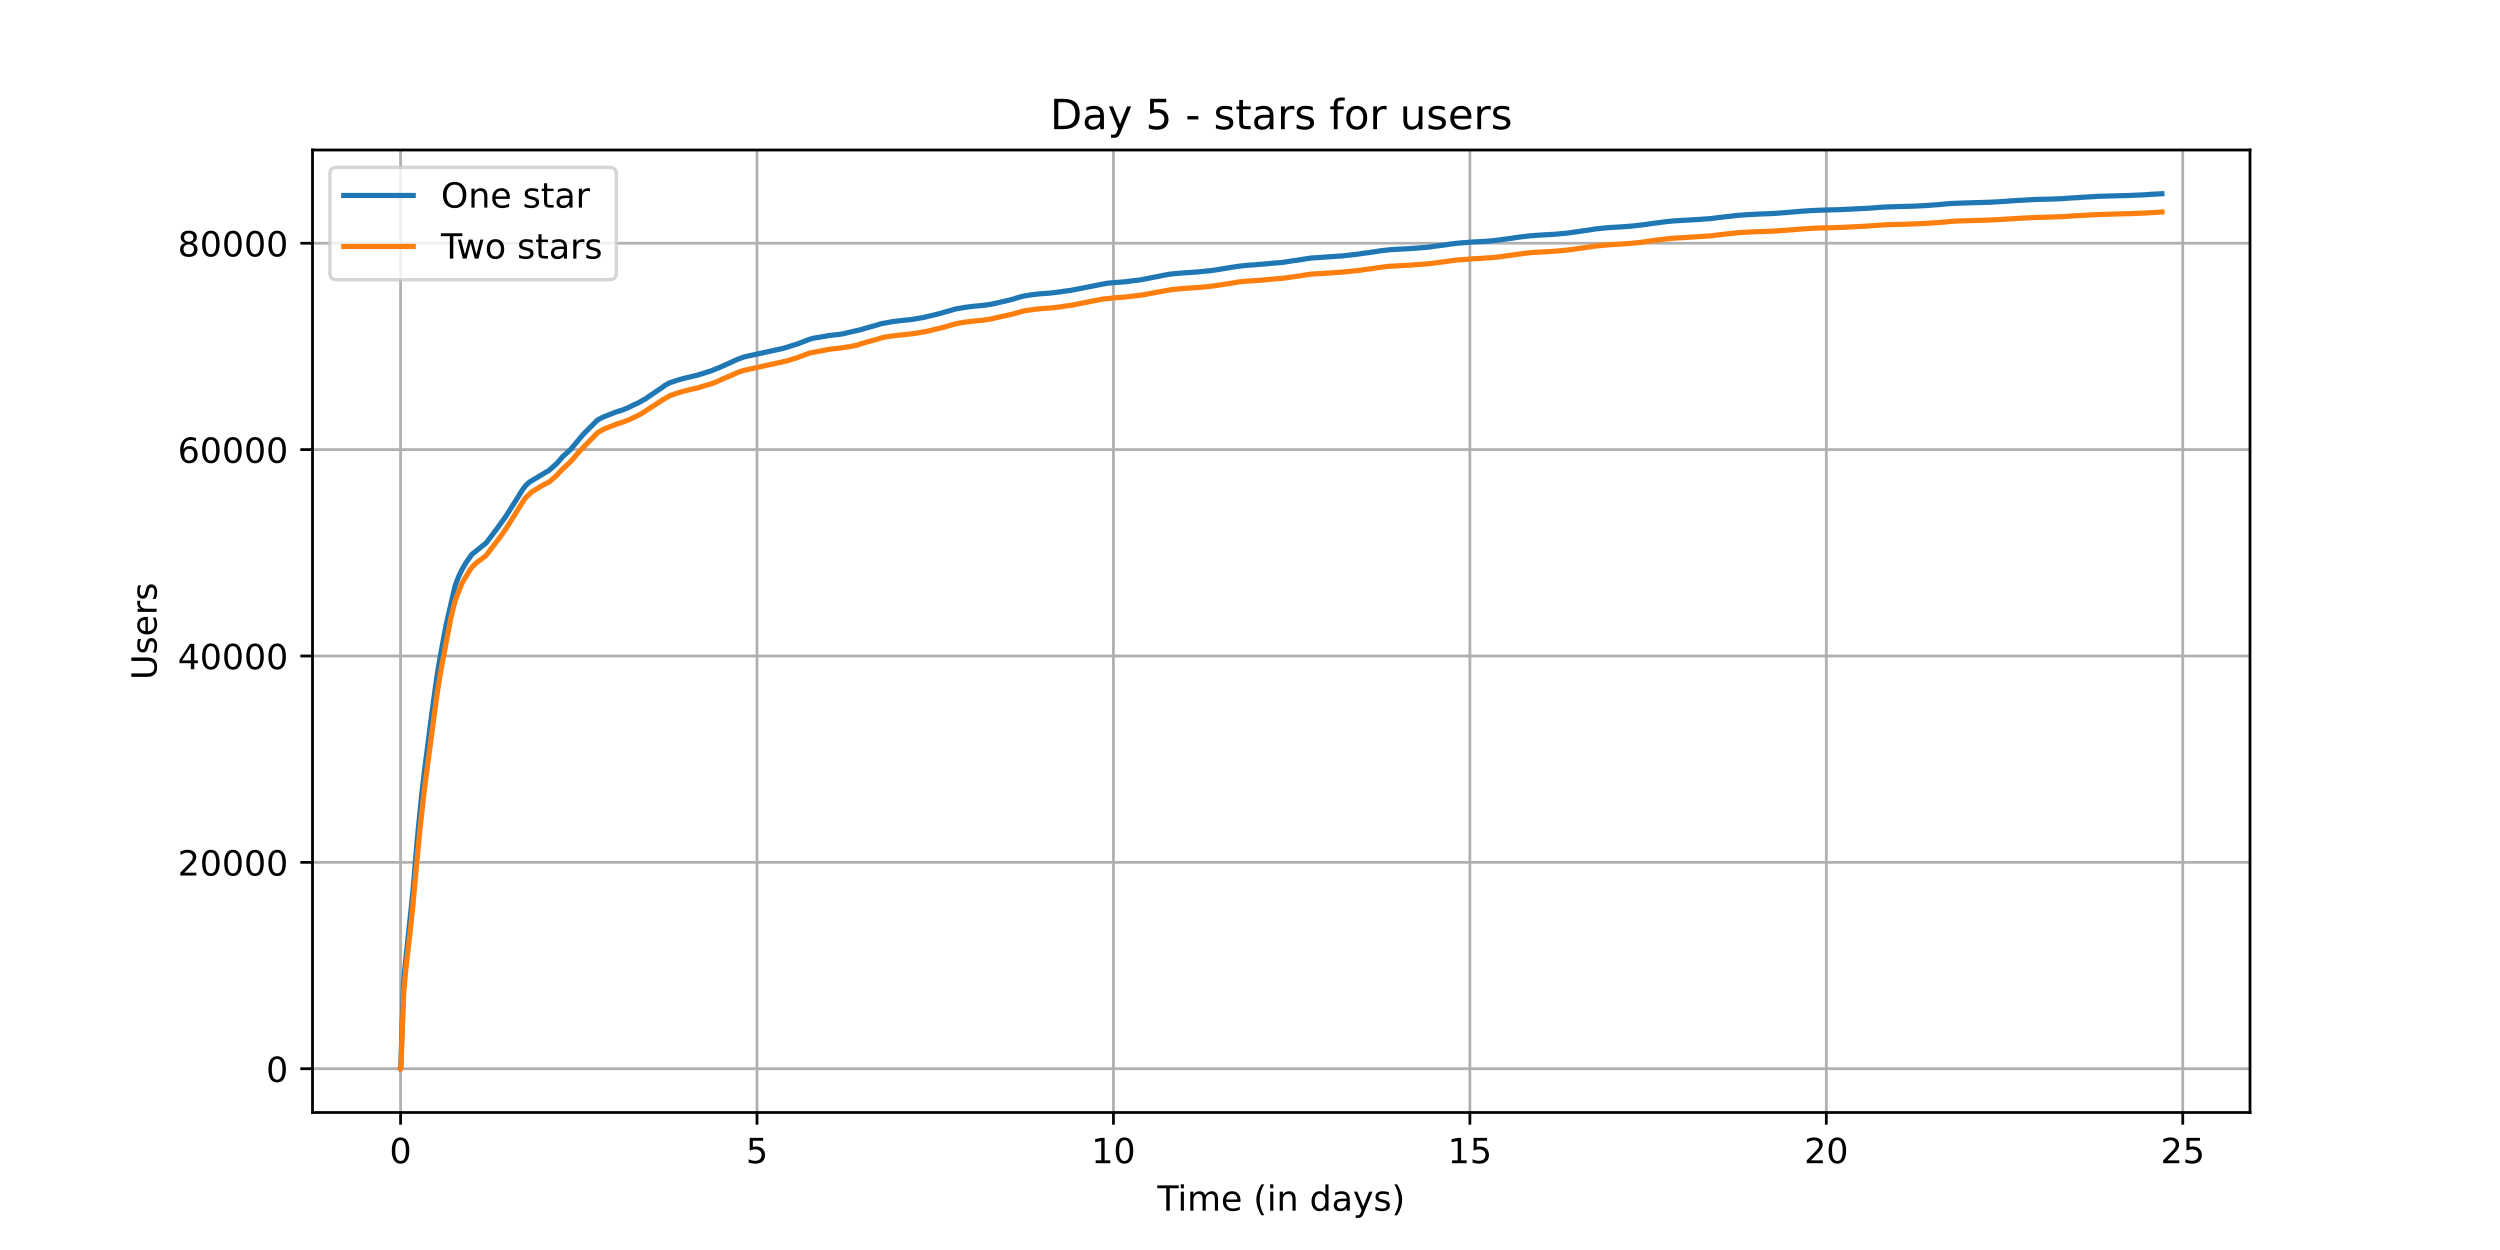 <?xml version="1.0" encoding="utf-8" standalone="no"?>
<!DOCTYPE svg PUBLIC "-//W3C//DTD SVG 1.1//EN"
  "http://www.w3.org/Graphics/SVG/1.1/DTD/svg11.dtd">
<!-- Created with matplotlib (https://matplotlib.org/) -->
<svg height="360pt" version="1.1" viewBox="0 0 720 360" width="720pt" xmlns="http://www.w3.org/2000/svg" xmlns:xlink="http://www.w3.org/1999/xlink">
 <defs>
  <style type="text/css">*{stroke-linecap:butt;stroke-linejoin:round;}</style>
 </defs>
 <g id="figure_1">
  <g id="patch_1">
   <path d="M 0 360 
L 720 360 
L 720 0 
L 0 0 
z
" style="fill:#ffffff;"/>
  </g>
  <g id="axes_1">
   <g id="patch_2">
    <path d="M 90 320.4 
L 648 320.4 
L 648 43.2 
L 90 43.2 
z
" style="fill:#ffffff;"/>
   </g>
   <g id="matplotlib.axis_1">
    <g id="xtick_1">
     <g id="line2d_1">
      <path clip-path="url(#peef652dab9)" d="M 115.364 320.4 
L 115.364 43.2 
" style="fill:none;stroke:#b0b0b0;stroke-linecap:square;stroke-width:0.8;"/>
     </g>
     <g id="line2d_2">
      <defs>
       <path d="M 0 0 
L 0 3.5 
" id="me7c70bb309" style="stroke:#000000;stroke-width:0.8;"/>
      </defs>
      <g>
       <use style="stroke:#000000;stroke-width:0.8;" x="115.364" xlink:href="#me7c70bb309" y="320.4"/>
      </g>
     </g>
     <g id="text_1">
      <!-- 0 -->
      <g transform="translate(112.182 334.998)scale(0.1 -0.1)">
       <defs>
        <path d="M 31.781 66.406 
Q 24.172 66.406 20.328 58.906 
Q 16.5 51.422 16.5 36.375 
Q 16.5 21.391 20.328 13.891 
Q 24.172 6.391 31.781 6.391 
Q 39.453 6.391 43.281 13.891 
Q 47.125 21.391 47.125 36.375 
Q 47.125 51.422 43.281 58.906 
Q 39.453 66.406 31.781 66.406 
z
M 31.781 74.219 
Q 44.047 74.219 50.516 64.516 
Q 56.984 54.828 56.984 36.375 
Q 56.984 17.969 50.516 8.266 
Q 44.047 -1.422 31.781 -1.422 
Q 19.531 -1.422 13.062 8.266 
Q 6.594 17.969 6.594 36.375 
Q 6.594 54.828 13.062 64.516 
Q 19.531 74.219 31.781 74.219 
z
" id="DejaVuSans-48"/>
       </defs>
       <use xlink:href="#DejaVuSans-48"/>
      </g>
     </g>
    </g>
    <g id="xtick_2">
     <g id="line2d_3">
      <path clip-path="url(#peef652dab9)" d="M 218.017 320.4 
L 218.017 43.2 
" style="fill:none;stroke:#b0b0b0;stroke-linecap:square;stroke-width:0.8;"/>
     </g>
     <g id="line2d_4">
      <g>
       <use style="stroke:#000000;stroke-width:0.8;" x="218.017" xlink:href="#me7c70bb309" y="320.4"/>
      </g>
     </g>
     <g id="text_2">
      <!-- 5 -->
      <g transform="translate(214.836 334.998)scale(0.1 -0.1)">
       <defs>
        <path d="M 10.797 72.906 
L 49.516 72.906 
L 49.516 64.594 
L 19.828 64.594 
L 19.828 46.734 
Q 21.969 47.469 24.109 47.828 
Q 26.266 48.188 28.422 48.188 
Q 40.625 48.188 47.75 41.5 
Q 54.891 34.812 54.891 23.391 
Q 54.891 11.625 47.562 5.094 
Q 40.234 -1.422 26.906 -1.422 
Q 22.312 -1.422 17.547 -0.641 
Q 12.797 0.141 7.719 1.703 
L 7.719 11.625 
Q 12.109 9.234 16.797 8.062 
Q 21.484 6.891 26.703 6.891 
Q 35.156 6.891 40.078 11.328 
Q 45.016 15.766 45.016 23.391 
Q 45.016 31 40.078 35.438 
Q 35.156 39.891 26.703 39.891 
Q 22.75 39.891 18.812 39.016 
Q 14.891 38.141 10.797 36.281 
z
" id="DejaVuSans-53"/>
       </defs>
       <use xlink:href="#DejaVuSans-53"/>
      </g>
     </g>
    </g>
    <g id="xtick_3">
     <g id="line2d_5">
      <path clip-path="url(#peef652dab9)" d="M 320.671 320.4 
L 320.671 43.2 
" style="fill:none;stroke:#b0b0b0;stroke-linecap:square;stroke-width:0.8;"/>
     </g>
     <g id="line2d_6">
      <g>
       <use style="stroke:#000000;stroke-width:0.8;" x="320.671" xlink:href="#me7c70bb309" y="320.4"/>
      </g>
     </g>
     <g id="text_3">
      <!-- 10 -->
      <g transform="translate(314.309 334.998)scale(0.1 -0.1)">
       <defs>
        <path d="M 12.406 8.297 
L 28.516 8.297 
L 28.516 63.922 
L 10.984 60.406 
L 10.984 69.391 
L 28.422 72.906 
L 38.281 72.906 
L 38.281 8.297 
L 54.391 8.297 
L 54.391 0 
L 12.406 0 
z
" id="DejaVuSans-49"/>
       </defs>
       <use xlink:href="#DejaVuSans-49"/>
       <use x="63.623" xlink:href="#DejaVuSans-48"/>
      </g>
     </g>
    </g>
    <g id="xtick_4">
     <g id="line2d_7">
      <path clip-path="url(#peef652dab9)" d="M 423.325 320.4 
L 423.325 43.2 
" style="fill:none;stroke:#b0b0b0;stroke-linecap:square;stroke-width:0.8;"/>
     </g>
     <g id="line2d_8">
      <g>
       <use style="stroke:#000000;stroke-width:0.8;" x="423.325" xlink:href="#me7c70bb309" y="320.4"/>
      </g>
     </g>
     <g id="text_4">
      <!-- 15 -->
      <g transform="translate(416.962 334.998)scale(0.1 -0.1)">
       <use xlink:href="#DejaVuSans-49"/>
       <use x="63.623" xlink:href="#DejaVuSans-53"/>
      </g>
     </g>
    </g>
    <g id="xtick_5">
     <g id="line2d_9">
      <path clip-path="url(#peef652dab9)" d="M 525.979 320.4 
L 525.979 43.2 
" style="fill:none;stroke:#b0b0b0;stroke-linecap:square;stroke-width:0.8;"/>
     </g>
     <g id="line2d_10">
      <g>
       <use style="stroke:#000000;stroke-width:0.8;" x="525.979" xlink:href="#me7c70bb309" y="320.4"/>
      </g>
     </g>
     <g id="text_5">
      <!-- 20 -->
      <g transform="translate(519.616 334.998)scale(0.1 -0.1)">
       <defs>
        <path d="M 19.188 8.297 
L 53.609 8.297 
L 53.609 0 
L 7.328 0 
L 7.328 8.297 
Q 12.938 14.109 22.625 23.891 
Q 32.328 33.688 34.812 36.531 
Q 39.547 41.844 41.422 45.531 
Q 43.312 49.219 43.312 52.781 
Q 43.312 58.594 39.234 62.25 
Q 35.156 65.922 28.609 65.922 
Q 23.969 65.922 18.812 64.312 
Q 13.672 62.703 7.812 59.422 
L 7.812 69.391 
Q 13.766 71.781 18.938 73 
Q 24.125 74.219 28.422 74.219 
Q 39.75 74.219 46.484 68.547 
Q 53.219 62.891 53.219 53.422 
Q 53.219 48.922 51.531 44.891 
Q 49.859 40.875 45.406 35.406 
Q 44.188 33.984 37.641 27.219 
Q 31.109 20.453 19.188 8.297 
z
" id="DejaVuSans-50"/>
       </defs>
       <use xlink:href="#DejaVuSans-50"/>
       <use x="63.623" xlink:href="#DejaVuSans-48"/>
      </g>
     </g>
    </g>
    <g id="xtick_6">
     <g id="line2d_11">
      <path clip-path="url(#peef652dab9)" d="M 628.632 320.4 
L 628.632 43.2 
" style="fill:none;stroke:#b0b0b0;stroke-linecap:square;stroke-width:0.8;"/>
     </g>
     <g id="line2d_12">
      <g>
       <use style="stroke:#000000;stroke-width:0.8;" x="628.632" xlink:href="#me7c70bb309" y="320.4"/>
      </g>
     </g>
     <g id="text_6">
      <!-- 25 -->
      <g transform="translate(622.27 334.998)scale(0.1 -0.1)">
       <use xlink:href="#DejaVuSans-50"/>
       <use x="63.623" xlink:href="#DejaVuSans-53"/>
      </g>
     </g>
    </g>
    <g id="text_7">
     <!-- Time (in days) -->
     <g transform="translate(333.327 348.677)scale(0.1 -0.1)">
      <defs>
       <path d="M -0.297 72.906 
L 61.375 72.906 
L 61.375 64.594 
L 35.5 64.594 
L 35.5 0 
L 25.594 0 
L 25.594 64.594 
L -0.297 64.594 
z
" id="DejaVuSans-84"/>
       <path d="M 9.422 54.688 
L 18.406 54.688 
L 18.406 0 
L 9.422 0 
z
M 9.422 75.984 
L 18.406 75.984 
L 18.406 64.594 
L 9.422 64.594 
z
" id="DejaVuSans-105"/>
       <path d="M 52 44.188 
Q 55.375 50.25 60.062 53.125 
Q 64.75 56 71.094 56 
Q 79.641 56 84.281 50.016 
Q 88.922 44.047 88.922 33.016 
L 88.922 0 
L 79.891 0 
L 79.891 32.719 
Q 79.891 40.578 77.094 44.375 
Q 74.312 48.188 68.609 48.188 
Q 61.625 48.188 57.562 43.547 
Q 53.516 38.922 53.516 30.906 
L 53.516 0 
L 44.484 0 
L 44.484 32.719 
Q 44.484 40.625 41.703 44.406 
Q 38.922 48.188 33.109 48.188 
Q 26.219 48.188 22.156 43.531 
Q 18.109 38.875 18.109 30.906 
L 18.109 0 
L 9.078 0 
L 9.078 54.688 
L 18.109 54.688 
L 18.109 46.188 
Q 21.188 51.219 25.484 53.609 
Q 29.781 56 35.688 56 
Q 41.656 56 45.828 52.969 
Q 50 49.953 52 44.188 
z
" id="DejaVuSans-109"/>
       <path d="M 56.203 29.594 
L 56.203 25.203 
L 14.891 25.203 
Q 15.484 15.922 20.484 11.062 
Q 25.484 6.203 34.422 6.203 
Q 39.594 6.203 44.453 7.469 
Q 49.312 8.734 54.109 11.281 
L 54.109 2.781 
Q 49.266 0.734 44.188 -0.344 
Q 39.109 -1.422 33.891 -1.422 
Q 20.797 -1.422 13.156 6.188 
Q 5.516 13.812 5.516 26.812 
Q 5.516 40.234 12.766 48.109 
Q 20.016 56 32.328 56 
Q 43.359 56 49.781 48.891 
Q 56.203 41.797 56.203 29.594 
z
M 47.219 32.234 
Q 47.125 39.594 43.094 43.984 
Q 39.062 48.391 32.422 48.391 
Q 24.906 48.391 20.391 44.141 
Q 15.875 39.891 15.188 32.172 
z
" id="DejaVuSans-101"/>
       <path id="DejaVuSans-32"/>
       <path d="M 31 75.875 
Q 24.469 64.656 21.281 53.656 
Q 18.109 42.672 18.109 31.391 
Q 18.109 20.125 21.312 9.062 
Q 24.516 -2 31 -13.188 
L 23.188 -13.188 
Q 15.875 -1.703 12.234 9.375 
Q 8.594 20.453 8.594 31.391 
Q 8.594 42.281 12.203 53.312 
Q 15.828 64.359 23.188 75.875 
z
" id="DejaVuSans-40"/>
       <path d="M 54.891 33.016 
L 54.891 0 
L 45.906 0 
L 45.906 32.719 
Q 45.906 40.484 42.875 44.328 
Q 39.844 48.188 33.797 48.188 
Q 26.516 48.188 22.312 43.547 
Q 18.109 38.922 18.109 30.906 
L 18.109 0 
L 9.078 0 
L 9.078 54.688 
L 18.109 54.688 
L 18.109 46.188 
Q 21.344 51.125 25.703 53.562 
Q 30.078 56 35.797 56 
Q 45.219 56 50.047 50.172 
Q 54.891 44.344 54.891 33.016 
z
" id="DejaVuSans-110"/>
       <path d="M 45.406 46.391 
L 45.406 75.984 
L 54.391 75.984 
L 54.391 0 
L 45.406 0 
L 45.406 8.203 
Q 42.578 3.328 38.25 0.953 
Q 33.938 -1.422 27.875 -1.422 
Q 17.969 -1.422 11.734 6.484 
Q 5.516 14.406 5.516 27.297 
Q 5.516 40.188 11.734 48.094 
Q 17.969 56 27.875 56 
Q 33.938 56 38.25 53.625 
Q 42.578 51.266 45.406 46.391 
z
M 14.797 27.297 
Q 14.797 17.391 18.875 11.75 
Q 22.953 6.109 30.078 6.109 
Q 37.203 6.109 41.297 11.75 
Q 45.406 17.391 45.406 27.297 
Q 45.406 37.203 41.297 42.844 
Q 37.203 48.484 30.078 48.484 
Q 22.953 48.484 18.875 42.844 
Q 14.797 37.203 14.797 27.297 
z
" id="DejaVuSans-100"/>
       <path d="M 34.281 27.484 
Q 23.391 27.484 19.188 25 
Q 14.984 22.516 14.984 16.5 
Q 14.984 11.719 18.141 8.906 
Q 21.297 6.109 26.703 6.109 
Q 34.188 6.109 38.703 11.406 
Q 43.219 16.703 43.219 25.484 
L 43.219 27.484 
z
M 52.203 31.203 
L 52.203 0 
L 43.219 0 
L 43.219 8.297 
Q 40.141 3.328 35.547 0.953 
Q 30.953 -1.422 24.312 -1.422 
Q 15.922 -1.422 10.953 3.297 
Q 6 8.016 6 15.922 
Q 6 25.141 12.172 29.828 
Q 18.359 34.516 30.609 34.516 
L 43.219 34.516 
L 43.219 35.406 
Q 43.219 41.609 39.141 45 
Q 35.062 48.391 27.688 48.391 
Q 23 48.391 18.547 47.266 
Q 14.109 46.141 10.016 43.891 
L 10.016 52.203 
Q 14.938 54.109 19.578 55.047 
Q 24.219 56 28.609 56 
Q 40.484 56 46.344 49.844 
Q 52.203 43.703 52.203 31.203 
z
" id="DejaVuSans-97"/>
       <path d="M 32.172 -5.078 
Q 28.375 -14.844 24.75 -17.812 
Q 21.141 -20.797 15.094 -20.797 
L 7.906 -20.797 
L 7.906 -13.281 
L 13.188 -13.281 
Q 16.891 -13.281 18.938 -11.516 
Q 21 -9.766 23.484 -3.219 
L 25.094 0.875 
L 2.984 54.688 
L 12.5 54.688 
L 29.594 11.922 
L 46.688 54.688 
L 56.203 54.688 
z
" id="DejaVuSans-121"/>
       <path d="M 44.281 53.078 
L 44.281 44.578 
Q 40.484 46.531 36.375 47.5 
Q 32.281 48.484 27.875 48.484 
Q 21.188 48.484 17.844 46.438 
Q 14.5 44.391 14.5 40.281 
Q 14.5 37.156 16.891 35.375 
Q 19.281 33.594 26.516 31.984 
L 29.594 31.297 
Q 39.156 29.25 43.188 25.516 
Q 47.219 21.781 47.219 15.094 
Q 47.219 7.469 41.188 3.016 
Q 35.156 -1.422 24.609 -1.422 
Q 20.219 -1.422 15.453 -0.562 
Q 10.688 0.297 5.422 2 
L 5.422 11.281 
Q 10.406 8.688 15.234 7.391 
Q 20.062 6.109 24.812 6.109 
Q 31.156 6.109 34.562 8.281 
Q 37.984 10.453 37.984 14.406 
Q 37.984 18.062 35.516 20.016 
Q 33.062 21.969 24.703 23.781 
L 21.578 24.516 
Q 13.234 26.266 9.516 29.906 
Q 5.812 33.547 5.812 39.891 
Q 5.812 47.609 11.281 51.797 
Q 16.75 56 26.812 56 
Q 31.781 56 36.172 55.266 
Q 40.578 54.547 44.281 53.078 
z
" id="DejaVuSans-115"/>
       <path d="M 8.016 75.875 
L 15.828 75.875 
Q 23.141 64.359 26.781 53.312 
Q 30.422 42.281 30.422 31.391 
Q 30.422 20.453 26.781 9.375 
Q 23.141 -1.703 15.828 -13.188 
L 8.016 -13.188 
Q 14.5 -2 17.703 9.062 
Q 20.906 20.125 20.906 31.391 
Q 20.906 42.672 17.703 53.656 
Q 14.5 64.656 8.016 75.875 
z
" id="DejaVuSans-41"/>
      </defs>
      <use xlink:href="#DejaVuSans-84"/>
      <use x="57.959" xlink:href="#DejaVuSans-105"/>
      <use x="85.742" xlink:href="#DejaVuSans-109"/>
      <use x="183.154" xlink:href="#DejaVuSans-101"/>
      <use x="244.678" xlink:href="#DejaVuSans-32"/>
      <use x="276.465" xlink:href="#DejaVuSans-40"/>
      <use x="315.479" xlink:href="#DejaVuSans-105"/>
      <use x="343.262" xlink:href="#DejaVuSans-110"/>
      <use x="406.641" xlink:href="#DejaVuSans-32"/>
      <use x="438.428" xlink:href="#DejaVuSans-100"/>
      <use x="501.904" xlink:href="#DejaVuSans-97"/>
      <use x="563.184" xlink:href="#DejaVuSans-121"/>
      <use x="622.363" xlink:href="#DejaVuSans-115"/>
      <use x="674.463" xlink:href="#DejaVuSans-41"/>
     </g>
    </g>
   </g>
   <g id="matplotlib.axis_2">
    <g id="ytick_1">
     <g id="line2d_13">
      <path clip-path="url(#peef652dab9)" d="M 90 307.8 
L 648 307.8 
" style="fill:none;stroke:#b0b0b0;stroke-linecap:square;stroke-width:0.8;"/>
     </g>
     <g id="line2d_14">
      <defs>
       <path d="M 0 0 
L -3.5 0 
" id="ma8465b458d" style="stroke:#000000;stroke-width:0.8;"/>
      </defs>
      <g>
       <use style="stroke:#000000;stroke-width:0.8;" x="90" xlink:href="#ma8465b458d" y="307.8"/>
      </g>
     </g>
     <g id="text_8">
      <!-- 0 -->
      <g transform="translate(76.638 311.599)scale(0.1 -0.1)">
       <use xlink:href="#DejaVuSans-48"/>
      </g>
     </g>
    </g>
    <g id="ytick_2">
     <g id="line2d_15">
      <path clip-path="url(#peef652dab9)" d="M 90 248.363 
L 648 248.363 
" style="fill:none;stroke:#b0b0b0;stroke-linecap:square;stroke-width:0.8;"/>
     </g>
     <g id="line2d_16">
      <g>
       <use style="stroke:#000000;stroke-width:0.8;" x="90" xlink:href="#ma8465b458d" y="248.363"/>
      </g>
     </g>
     <g id="text_9">
      <!-- 20000 -->
      <g transform="translate(51.188 252.162)scale(0.1 -0.1)">
       <use xlink:href="#DejaVuSans-50"/>
       <use x="63.623" xlink:href="#DejaVuSans-48"/>
       <use x="127.246" xlink:href="#DejaVuSans-48"/>
       <use x="190.869" xlink:href="#DejaVuSans-48"/>
       <use x="254.492" xlink:href="#DejaVuSans-48"/>
      </g>
     </g>
    </g>
    <g id="ytick_3">
     <g id="line2d_17">
      <path clip-path="url(#peef652dab9)" d="M 90 188.926 
L 648 188.926 
" style="fill:none;stroke:#b0b0b0;stroke-linecap:square;stroke-width:0.8;"/>
     </g>
     <g id="line2d_18">
      <g>
       <use style="stroke:#000000;stroke-width:0.8;" x="90" xlink:href="#ma8465b458d" y="188.926"/>
      </g>
     </g>
     <g id="text_10">
      <!-- 40000 -->
      <g transform="translate(51.188 192.726)scale(0.1 -0.1)">
       <defs>
        <path d="M 37.797 64.312 
L 12.891 25.391 
L 37.797 25.391 
z
M 35.203 72.906 
L 47.609 72.906 
L 47.609 25.391 
L 58.016 25.391 
L 58.016 17.188 
L 47.609 17.188 
L 47.609 0 
L 37.797 0 
L 37.797 17.188 
L 4.891 17.188 
L 4.891 26.703 
z
" id="DejaVuSans-52"/>
       </defs>
       <use xlink:href="#DejaVuSans-52"/>
       <use x="63.623" xlink:href="#DejaVuSans-48"/>
       <use x="127.246" xlink:href="#DejaVuSans-48"/>
       <use x="190.869" xlink:href="#DejaVuSans-48"/>
       <use x="254.492" xlink:href="#DejaVuSans-48"/>
      </g>
     </g>
    </g>
    <g id="ytick_4">
     <g id="line2d_19">
      <path clip-path="url(#peef652dab9)" d="M 90 129.49 
L 648 129.49 
" style="fill:none;stroke:#b0b0b0;stroke-linecap:square;stroke-width:0.8;"/>
     </g>
     <g id="line2d_20">
      <g>
       <use style="stroke:#000000;stroke-width:0.8;" x="90" xlink:href="#ma8465b458d" y="129.49"/>
      </g>
     </g>
     <g id="text_11">
      <!-- 60000 -->
      <g transform="translate(51.188 133.289)scale(0.1 -0.1)">
       <defs>
        <path d="M 33.016 40.375 
Q 26.375 40.375 22.484 35.828 
Q 18.609 31.297 18.609 23.391 
Q 18.609 15.531 22.484 10.953 
Q 26.375 6.391 33.016 6.391 
Q 39.656 6.391 43.531 10.953 
Q 47.406 15.531 47.406 23.391 
Q 47.406 31.297 43.531 35.828 
Q 39.656 40.375 33.016 40.375 
z
M 52.594 71.297 
L 52.594 62.312 
Q 48.875 64.062 45.094 64.984 
Q 41.312 65.922 37.594 65.922 
Q 27.828 65.922 22.672 59.328 
Q 17.531 52.734 16.797 39.406 
Q 19.672 43.656 24.016 45.922 
Q 28.375 48.188 33.594 48.188 
Q 44.578 48.188 50.953 41.516 
Q 57.328 34.859 57.328 23.391 
Q 57.328 12.156 50.688 5.359 
Q 44.047 -1.422 33.016 -1.422 
Q 20.359 -1.422 13.672 8.266 
Q 6.984 17.969 6.984 36.375 
Q 6.984 53.656 15.188 63.938 
Q 23.391 74.219 37.203 74.219 
Q 40.922 74.219 44.703 73.484 
Q 48.484 72.75 52.594 71.297 
z
" id="DejaVuSans-54"/>
       </defs>
       <use xlink:href="#DejaVuSans-54"/>
       <use x="63.623" xlink:href="#DejaVuSans-48"/>
       <use x="127.246" xlink:href="#DejaVuSans-48"/>
       <use x="190.869" xlink:href="#DejaVuSans-48"/>
       <use x="254.492" xlink:href="#DejaVuSans-48"/>
      </g>
     </g>
    </g>
    <g id="ytick_5">
     <g id="line2d_21">
      <path clip-path="url(#peef652dab9)" d="M 90 70.053 
L 648 70.053 
" style="fill:none;stroke:#b0b0b0;stroke-linecap:square;stroke-width:0.8;"/>
     </g>
     <g id="line2d_22">
      <g>
       <use style="stroke:#000000;stroke-width:0.8;" x="90" xlink:href="#ma8465b458d" y="70.053"/>
      </g>
     </g>
     <g id="text_12">
      <!-- 80000 -->
      <g transform="translate(51.188 73.852)scale(0.1 -0.1)">
       <defs>
        <path d="M 31.781 34.625 
Q 24.75 34.625 20.719 30.859 
Q 16.703 27.094 16.703 20.516 
Q 16.703 13.922 20.719 10.156 
Q 24.75 6.391 31.781 6.391 
Q 38.812 6.391 42.859 10.172 
Q 46.922 13.969 46.922 20.516 
Q 46.922 27.094 42.891 30.859 
Q 38.875 34.625 31.781 34.625 
z
M 21.922 38.812 
Q 15.578 40.375 12.031 44.719 
Q 8.5 49.078 8.5 55.328 
Q 8.5 64.062 14.719 69.141 
Q 20.953 74.219 31.781 74.219 
Q 42.672 74.219 48.875 69.141 
Q 55.078 64.062 55.078 55.328 
Q 55.078 49.078 51.531 44.719 
Q 48 40.375 41.703 38.812 
Q 48.828 37.156 52.797 32.312 
Q 56.781 27.484 56.781 20.516 
Q 56.781 9.906 50.312 4.234 
Q 43.844 -1.422 31.781 -1.422 
Q 19.734 -1.422 13.25 4.234 
Q 6.781 9.906 6.781 20.516 
Q 6.781 27.484 10.781 32.312 
Q 14.797 37.156 21.922 38.812 
z
M 18.312 54.391 
Q 18.312 48.734 21.844 45.562 
Q 25.391 42.391 31.781 42.391 
Q 38.141 42.391 41.719 45.562 
Q 45.312 48.734 45.312 54.391 
Q 45.312 60.062 41.719 63.234 
Q 38.141 66.406 31.781 66.406 
Q 25.391 66.406 21.844 63.234 
Q 18.312 60.062 18.312 54.391 
z
" id="DejaVuSans-56"/>
       </defs>
       <use xlink:href="#DejaVuSans-56"/>
       <use x="63.623" xlink:href="#DejaVuSans-48"/>
       <use x="127.246" xlink:href="#DejaVuSans-48"/>
       <use x="190.869" xlink:href="#DejaVuSans-48"/>
       <use x="254.492" xlink:href="#DejaVuSans-48"/>
      </g>
     </g>
    </g>
    <g id="text_13">
     <!-- Users -->
     <g transform="translate(45.108 195.801)rotate(-90)scale(0.1 -0.1)">
      <defs>
       <path d="M 8.688 72.906 
L 18.609 72.906 
L 18.609 28.609 
Q 18.609 16.891 22.844 11.734 
Q 27.094 6.594 36.625 6.594 
Q 46.094 6.594 50.344 11.734 
Q 54.594 16.891 54.594 28.609 
L 54.594 72.906 
L 64.5 72.906 
L 64.5 27.391 
Q 64.5 13.141 57.438 5.859 
Q 50.391 -1.422 36.625 -1.422 
Q 22.797 -1.422 15.734 5.859 
Q 8.688 13.141 8.688 27.391 
z
" id="DejaVuSans-85"/>
       <path d="M 41.109 46.297 
Q 39.594 47.172 37.812 47.578 
Q 36.031 48 33.891 48 
Q 26.266 48 22.188 43.047 
Q 18.109 38.094 18.109 28.812 
L 18.109 0 
L 9.078 0 
L 9.078 54.688 
L 18.109 54.688 
L 18.109 46.188 
Q 20.953 51.172 25.484 53.578 
Q 30.031 56 36.531 56 
Q 37.453 56 38.578 55.875 
Q 39.703 55.766 41.062 55.516 
z
" id="DejaVuSans-114"/>
      </defs>
      <use xlink:href="#DejaVuSans-85"/>
      <use x="73.193" xlink:href="#DejaVuSans-115"/>
      <use x="125.293" xlink:href="#DejaVuSans-101"/>
      <use x="186.816" xlink:href="#DejaVuSans-114"/>
      <use x="227.93" xlink:href="#DejaVuSans-115"/>
     </g>
    </g>
   </g>
   <g id="line2d_23">
    <path clip-path="url(#peef652dab9)" d="M 115.364 307.8 
L 115.393 307.785 
L 115.449 306.611 
L 116.193 283.526 
L 116.565 279.285 
L 118.929 256.687 
L 120.185 241.65 
L 121.539 228.027 
L 121.737 226.404 
L 121.737 226.404 
L 122.641 218.892 
L 123.049 215.816 
L 123.853 209.462 
L 124.247 206.386 
L 124.365 205.447 
L 124.868 201.845 
L 125.198 199.435 
L 125.87 194.68 
L 126.575 190.329 
L 126.682 189.669 
L 128.494 179.922 
L 131.076 168.727 
L 131.446 167.696 
L 131.851 166.632 
L 132.237 165.719 
L 132.655 164.884 
L 132.958 164.254 
L 133.255 163.672 
L 133.905 162.572 
L 133.995 162.406 
L 134.357 161.844 
L 135.36 160.418 
L 135.558 160.141 
L 135.773 159.817 
L 136.029 159.55 
L 139.042 157.14 
L 139.24 156.985 
L 140.017 156.367 
L 143.535 151.716 
L 143.832 151.27 
L 144.129 150.848 
L 145.626 148.801 
L 148.381 144.417 
L 148.551 144.194 
L 149.158 143.181 
L 149.469 142.694 
L 150.331 141.282 
L 150.726 140.705 
L 151.56 139.674 
L 152.026 139.261 
L 152.323 138.97 
L 152.45 138.86 
L 157.494 135.835 
L 157.946 135.627 
L 160.362 133.472 
L 162.114 131.457 
L 162.369 131.234 
L 164.446 129.335 
L 164.842 128.818 
L 167.852 125.231 
L 168.007 125.094 
L 168.276 124.776 
L 168.559 124.485 
L 168.771 124.289 
L 171.866 121.169 
L 172.064 121.026 
L 172.347 120.836 
L 173.449 120.253 
L 173.859 120.048 
L 177.462 118.637 
L 177.829 118.527 
L 178.239 118.39 
L 178.564 118.283 
L 178.889 118.209 
L 179.654 117.938 
L 180.009 117.781 
L 180.52 117.561 
L 180.76 117.498 
L 180.944 117.394 
L 181.24 117.231 
L 181.735 117.017 
L 182.216 116.749 
L 182.725 116.53 
L 183.134 116.324 
L 183.361 116.22 
L 183.912 115.998 
L 184.194 115.828 
L 184.689 115.555 
L 184.971 115.388 
L 185.226 115.246 
L 185.989 114.806 
L 186.47 114.464 
L 186.823 114.2 
L 187.205 113.953 
L 187.685 113.635 
L 190.625 111.638 
L 190.809 111.51 
L 191.204 111.234 
L 191.586 110.934 
L 192.943 110.2 
L 194.088 109.846 
L 195.572 109.344 
L 196.01 109.234 
L 196.83 109.005 
L 200.913 108.03 
L 201.21 107.926 
L 201.591 107.813 
L 201.944 107.706 
L 202.269 107.626 
L 203.089 107.347 
L 203.513 107.204 
L 204.827 106.818 
L 205.181 106.657 
L 205.705 106.437 
L 206.213 106.25 
L 206.736 106.03 
L 206.976 105.929 
L 207.485 105.709 
L 208.163 105.415 
L 208.403 105.308 
L 211.88 103.742 
L 212.191 103.572 
L 214.439 102.755 
L 225.655 100.306 
L 226.575 100.036 
L 227.452 99.742 
L 228.625 99.361 
L 229.021 99.263 
L 229.233 99.201 
L 229.628 99.082 
L 232.994 97.774 
L 233.348 97.664 
L 234.224 97.412 
L 237.024 96.939 
L 237.744 96.832 
L 238.338 96.704 
L 239.03 96.594 
L 239.285 96.556 
L 240.387 96.446 
L 241.432 96.336 
L 242.167 96.226 
L 242.605 96.161 
L 247.978 94.927 
L 249.094 94.571 
L 249.518 94.461 
L 251.157 94 
L 251.92 93.795 
L 252.26 93.7 
L 252.415 93.64 
L 252.811 93.533 
L 253.206 93.409 
L 253.503 93.308 
L 253.729 93.227 
L 257.39 92.576 
L 258.295 92.467 
L 258.69 92.419 
L 259.609 92.312 
L 259.962 92.282 
L 261.05 92.163 
L 262.336 92.053 
L 265.177 91.563 
L 265.855 91.453 
L 269.642 90.556 
L 269.953 90.484 
L 270.362 90.374 
L 271.719 89.994 
L 271.888 89.926 
L 272.355 89.819 
L 273.231 89.566 
L 274.516 89.186 
L 275.336 88.963 
L 278.02 88.505 
L 278.882 88.395 
L 280.212 88.229 
L 281.398 88.119 
L 282.387 88.024 
L 283.433 87.914 
L 285.228 87.652 
L 285.863 87.542 
L 290.965 86.371 
L 291.374 86.244 
L 291.855 86.137 
L 292.363 85.943 
L 293.635 85.566 
L 294.441 85.349 
L 294.949 85.242 
L 295.5 85.132 
L 297.168 84.897 
L 298.015 84.787 
L 299.174 84.657 
L 300.417 84.547 
L 301.124 84.511 
L 302.523 84.404 
L 302.805 84.356 
L 303.837 84.246 
L 305.221 84.071 
L 305.872 83.961 
L 306.324 83.887 
L 307.159 83.777 
L 308.275 83.655 
L 308.812 83.545 
L 318.536 81.631 
L 319.412 81.521 
L 320.457 81.414 
L 322.026 81.304 
L 322.365 81.281 
L 323.215 81.212 
L 324.516 81.102 
L 326.24 80.856 
L 327.342 80.749 
L 327.738 80.698 
L 328.487 80.588 
L 328.953 80.511 
L 336.754 78.968 
L 337.815 78.861 
L 338.182 78.823 
L 339.553 78.713 
L 340.57 78.612 
L 342.322 78.502 
L 343.142 78.442 
L 344.653 78.332 
L 345.501 78.264 
L 346.518 78.16 
L 346.787 78.116 
L 348.2 78.006 
L 348.653 77.937 
L 349.91 77.783 
L 350.546 77.673 
L 352.906 77.283 
L 353.627 77.176 
L 354.179 77.058 
L 354.956 76.948 
L 355.38 76.891 
L 357.288 76.6 
L 358.504 76.49 
L 358.942 76.428 
L 359.748 76.371 
L 361.415 76.261 
L 362.446 76.154 
L 364.03 76.044 
L 364.963 75.958 
L 365.98 75.848 
L 366.348 75.809 
L 367.831 75.699 
L 368.594 75.652 
L 369.612 75.542 
L 371.83 75.191 
L 372.508 75.081 
L 373.95 74.894 
L 374.6 74.784 
L 374.883 74.731 
L 375.576 74.621 
L 377.513 74.323 
L 378.997 74.214 
L 379.661 74.184 
L 381.158 74.074 
L 382.02 74.005 
L 383.828 73.896 
L 384.224 73.851 
L 385.015 73.797 
L 386.81 73.69 
L 387.262 73.616 
L 388.322 73.506 
L 389.367 73.396 
L 390.3 73.286 
L 390.695 73.236 
L 391.515 73.132 
L 391.812 73.072 
L 392.476 72.962 
L 393.733 72.808 
L 394.638 72.701 
L 395.105 72.627 
L 395.783 72.517 
L 397.904 72.178 
L 399.021 72.068 
L 400.18 71.934 
L 401.918 71.824 
L 402.695 71.771 
L 404.885 71.661 
L 405.605 71.619 
L 407.343 71.509 
L 408.177 71.444 
L 409.519 71.334 
L 410.381 71.265 
L 411.582 71.155 
L 413.476 70.873 
L 414.423 70.763 
L 415.793 70.585 
L 416.57 70.475 
L 418.379 70.204 
L 419.354 70.095 
L 420.399 69.985 
L 421.954 69.875 
L 422.293 69.851 
L 423.508 69.741 
L 424.341 69.678 
L 426.729 69.569 
L 427.436 69.53 
L 428.934 69.42 
L 429.965 69.316 
L 431.081 69.206 
L 432.663 68.983 
L 433.469 68.873 
L 434.868 68.695 
L 435.518 68.585 
L 437.327 68.314 
L 438.189 68.207 
L 438.57 68.163 
L 439.475 68.059 
L 439.729 68.023 
L 440.732 67.913 
L 441.58 67.845 
L 443.106 67.735 
L 443.883 67.681 
L 445.96 67.571 
L 446.709 67.527 
L 448.419 67.417 
L 449.55 67.289 
L 450.934 67.179 
L 452.277 67.007 
L 453.054 66.9 
L 453.506 66.826 
L 454.41 66.716 
L 456.558 66.38 
L 457.449 66.27 
L 459.781 65.895 
L 460.912 65.788 
L 461.265 65.759 
L 462.141 65.649 
L 463.003 65.577 
L 464.685 65.467 
L 465.419 65.423 
L 467.327 65.316 
L 467.68 65.286 
L 469.064 65.176 
L 469.898 65.111 
L 470.901 65.001 
L 472.045 64.873 
L 473.049 64.763 
L 474.617 64.543 
L 475.31 64.439 
L 475.578 64.395 
L 476.483 64.285 
L 476.878 64.24 
L 477.656 64.13 
L 478.066 64.074 
L 478.843 63.967 
L 479.253 63.916 
L 480.143 63.806 
L 481.076 63.72 
L 482.15 63.61 
L 482.899 63.565 
L 484.835 63.455 
L 485.541 63.42 
L 487.279 63.31 
L 487.943 63.28 
L 489.752 63.17 
L 490.699 63.081 
L 492.618 62.971 
L 492.858 62.947 
L 494.666 62.683 
L 495.796 62.573 
L 496.065 62.531 
L 497.012 62.421 
L 498.1 62.305 
L 499.019 62.195 
L 500.234 62.05 
L 501.662 61.94 
L 502.426 61.889 
L 504.065 61.779 
L 504.743 61.75 
L 506.764 61.64 
L 507.385 61.619 
L 510.168 61.509 
L 510.48 61.497 
L 512.034 61.387 
L 512.91 61.316 
L 514.549 61.206 
L 515.538 61.108 
L 516.908 60.998 
L 517.785 60.923 
L 519.183 60.813 
L 519.947 60.766 
L 521.487 60.656 
L 522.18 60.623 
L 524.823 60.513 
L 525.134 60.501 
L 529.387 60.391 
L 530.051 60.362 
L 532.495 60.252 
L 533.187 60.216 
L 535.321 60.106 
L 535.632 60.094 
L 537.85 59.984 
L 538.557 59.946 
L 539.914 59.836 
L 540.79 59.764 
L 542.416 59.654 
L 543.15 59.61 
L 546.527 59.5 
L 547.163 59.479 
L 551.105 59.372 
L 551.416 59.36 
L 553.761 59.25 
L 554.072 59.238 
L 554.849 59.185 
L 556.376 59.075 
L 556.715 59.048 
L 558.212 58.938 
L 558.594 58.897 
L 559.894 58.79 
L 560.163 58.751 
L 561.335 58.641 
L 562.07 58.599 
L 564.811 58.49 
L 565.461 58.463 
L 569.22 58.353 
L 569.799 58.341 
L 573.459 58.234 
L 573.798 58.207 
L 575.734 58.097 
L 576.539 58.041 
L 578.277 57.931 
L 578.518 57.904 
L 580.001 57.794 
L 580.75 57.747 
L 582.955 57.637 
L 583.732 57.583 
L 585.71 57.473 
L 586.049 57.446 
L 590.698 57.336 
L 591.348 57.31 
L 594.231 57.2 
L 594.612 57.155 
L 596.124 57.045 
L 596.463 57.018 
L 598.4 56.908 
L 599.078 56.879 
L 600.464 56.769 
L 601.213 56.724 
L 603.277 56.614 
L 604.167 56.537 
L 608.194 56.427 
L 608.816 56.409 
L 613.239 56.299 
L 613.945 56.261 
L 616.658 56.151 
L 617.294 56.127 
L 618.778 56.02 
L 619.145 55.984 
L 621.322 55.874 
L 622.043 55.833 
L 622.636 55.8 
L 622.636 55.8 
" style="fill:none;stroke:#1f77b4;stroke-linecap:square;stroke-width:1.5;"/>
   </g>
   <g id="line2d_24">
    <path clip-path="url(#peef652dab9)" d="M 115.364 307.8 
L 115.421 307.755 
L 115.505 306.353 
L 116.282 285.791 
L 116.856 279.416 
L 117.752 271.552 
L 118.154 268.126 
L 118.845 261.478 
L 118.967 260.274 
L 119.776 251.204 
L 120.848 239.947 
L 121.158 236.957 
L 122.217 227.465 
L 125.743 200.769 
L 126.251 197.465 
L 126.533 195.774 
L 126.781 194.308 
L 127.435 190.629 
L 129.848 177.993 
L 130.158 176.745 
L 130.158 176.745 
L 130.44 175.503 
L 131.145 172.819 
L 132.881 168.355 
L 133.135 167.829 
L 135.181 164.4 
L 135.477 163.972 
L 136.071 163.155 
L 137.27 162.043 
L 138.788 160.917 
L 139.127 160.655 
L 139.975 160.002 
L 143.903 154.842 
L 144.157 154.486 
L 145.386 152.75 
L 145.881 152.046 
L 145.993 151.847 
L 148.749 147.454 
L 148.876 147.267 
L 149.257 146.584 
L 149.596 146.064 
L 151.235 143.499 
L 152.987 141.799 
L 153.101 141.704 
L 153.425 141.469 
L 153.722 141.318 
L 154.019 141.145 
L 154.429 140.872 
L 154.739 140.697 
L 155.446 140.239 
L 156.308 139.76 
L 156.505 139.644 
L 158.187 138.812 
L 160.56 136.69 
L 160.8 136.367 
L 161.055 136.084 
L 161.337 135.823 
L 161.846 135.261 
L 162.058 135.023 
L 162.877 134.316 
L 164.291 132.994 
L 166.001 131.02 
L 166.679 130.209 
L 172.121 124.601 
L 173.859 123.623 
L 174.227 123.433 
L 177.194 122.292 
L 177.49 122.185 
L 178.847 121.73 
L 179.782 121.43 
L 180.066 121.29 
L 180.901 121.005 
L 182.951 120.033 
L 183.968 119.525 
L 184.194 119.415 
L 184.477 119.252 
L 184.661 119.169 
L 190.597 115.326 
L 190.894 115.127 
L 192.985 113.926 
L 193.847 113.635 
L 195.43 113.082 
L 195.784 112.975 
L 196.024 112.916 
L 197.833 112.425 
L 198.426 112.292 
L 198.878 112.182 
L 199.232 112.087 
L 199.698 111.98 
L 200.235 111.876 
L 200.8 111.769 
L 202.057 111.356 
L 203.414 110.963 
L 203.71 110.853 
L 205.167 110.437 
L 211.131 107.876 
L 211.456 107.697 
L 211.951 107.489 
L 212.191 107.355 
L 212.46 107.251 
L 212.714 107.18 
L 212.969 107.073 
L 214.085 106.717 
L 214.538 106.607 
L 226.561 103.947 
L 227.409 103.706 
L 228.272 103.418 
L 228.724 103.257 
L 229.119 103.147 
L 229.473 103.055 
L 230.151 102.809 
L 230.477 102.678 
L 231.311 102.392 
L 231.933 102.128 
L 232.244 102.024 
L 232.428 101.956 
L 232.725 101.852 
L 233.221 101.667 
L 238.507 100.66 
L 239.228 100.553 
L 239.68 100.482 
L 240.881 100.375 
L 241.277 100.327 
L 241.998 100.223 
L 242.238 100.196 
L 242.944 100.086 
L 244.74 99.822 
L 245.335 99.715 
L 245.816 99.626 
L 246.41 99.519 
L 247.512 99.171 
L 247.837 99.061 
L 248.953 98.713 
L 250.352 98.315 
L 250.578 98.268 
L 252.189 97.819 
L 252.995 97.599 
L 253.32 97.489 
L 254.309 97.195 
L 254.846 97.085 
L 257.009 96.746 
L 258.097 96.636 
L 258.592 96.547 
L 259.736 96.437 
L 260.725 96.339 
L 261.756 96.229 
L 262.929 96.095 
L 263.736 95.985 
L 267.339 95.334 
L 267.763 95.23 
L 268.116 95.135 
L 271.846 94.253 
L 272.03 94.193 
L 273.033 93.872 
L 273.683 93.715 
L 274.743 93.382 
L 275.449 93.201 
L 278.176 92.734 
L 279.151 92.624 
L 280.452 92.461 
L 281.554 92.354 
L 281.95 92.306 
L 283.306 92.199 
L 283.829 92.098 
L 284.761 91.988 
L 291.657 90.443 
L 291.925 90.362 
L 292.363 90.253 
L 293.847 89.831 
L 294.695 89.596 
L 295.204 89.486 
L 296.829 89.254 
L 297.577 89.144 
L 298.863 88.989 
L 299.994 88.88 
L 300.361 88.841 
L 302.141 88.731 
L 303.158 88.63 
L 304.261 88.52 
L 305.702 88.327 
L 306.38 88.217 
L 306.861 88.131 
L 307.696 88.024 
L 308.106 87.967 
L 308.869 87.857 
L 317.433 86.154 
L 318.479 86.044 
L 319.44 85.955 
L 320.358 85.845 
L 321.348 85.747 
L 322.833 85.637 
L 323.767 85.554 
L 324.94 85.444 
L 326.41 85.251 
L 327.399 85.144 
L 327.794 85.096 
L 328.798 84.986 
L 333.221 84.16 
L 333.842 84.05 
L 337.574 83.385 
L 338.691 83.278 
L 339.073 83.233 
L 340.415 83.123 
L 341.262 83.058 
L 342.675 82.948 
L 343.382 82.909 
L 345.148 82.799 
L 346.193 82.689 
L 347.479 82.579 
L 348.582 82.457 
L 349.458 82.347 
L 349.868 82.294 
L 351.818 82 
L 352.539 81.89 
L 352.807 81.842 
L 353.557 81.732 
L 354.009 81.664 
L 356.652 81.215 
L 357.515 81.108 
L 357.882 81.07 
L 359.14 80.96 
L 359.917 80.909 
L 361.641 80.799 
L 362.489 80.734 
L 363.931 80.624 
L 364.836 80.546 
L 365.811 80.437 
L 366.616 80.377 
L 367.846 80.27 
L 368.185 80.243 
L 369.612 80.133 
L 370.007 80.08 
L 370.728 79.97 
L 372.438 79.72 
L 373.173 79.613 
L 373.441 79.575 
L 374.332 79.471 
L 374.657 79.393 
L 376.834 79.052 
L 377.739 78.945 
L 378.092 78.915 
L 379.901 78.805 
L 380.579 78.775 
L 382.133 78.668 
L 382.486 78.639 
L 384.252 78.529 
L 384.634 78.49 
L 386.273 78.38 
L 387.134 78.309 
L 388.138 78.199 
L 388.957 78.136 
L 390.031 78.026 
L 391.105 77.91 
L 391.967 77.803 
L 392.447 77.72 
L 393.112 77.61 
L 393.479 77.575 
L 394.709 77.429 
L 395.444 77.325 
L 395.741 77.269 
L 396.434 77.159 
L 396.9 77.084 
L 398.399 76.885 
L 399.303 76.775 
L 400.236 76.689 
L 402.214 76.579 
L 403.02 76.523 
L 405.252 76.413 
L 405.591 76.389 
L 407.216 76.279 
L 408.036 76.217 
L 409.548 76.107 
L 410.311 76.059 
L 411.554 75.949 
L 412.713 75.818 
L 413.434 75.708 
L 413.702 75.667 
L 415.073 75.494 
L 415.864 75.384 
L 416.259 75.334 
L 416.994 75.227 
L 417.39 75.176 
L 418.195 75.066 
L 418.676 74.986 
L 419.721 74.876 
L 419.919 74.847 
L 421.671 74.737 
L 422.434 74.689 
L 423.621 74.579 
L 424.483 74.508 
L 426.885 74.398 
L 427.803 74.315 
L 429.499 74.205 
L 429.894 74.157 
L 430.714 74.098 
L 431.675 73.991 
L 432.084 73.94 
L 432.791 73.83 
L 434.204 73.649 
L 435.009 73.539 
L 436.917 73.248 
L 437.694 73.138 
L 438.895 72.995 
L 439.729 72.885 
L 440.774 72.775 
L 442.371 72.665 
L 443.106 72.621 
L 445.07 72.511 
L 445.748 72.478 
L 447.542 72.368 
L 448.277 72.32 
L 450.482 72.098 
L 450.836 72.068 
L 451.909 71.958 
L 452.361 71.887 
L 453.251 71.777 
L 453.774 71.679 
L 454.678 71.569 
L 456.388 71.319 
L 457.222 71.209 
L 459.315 70.876 
L 460.544 70.766 
L 461.435 70.692 
L 462.466 70.588 
L 462.664 70.561 
L 463.526 70.49 
L 465.348 70.383 
L 465.659 70.371 
L 466.366 70.335 
L 467.765 70.228 
L 468.118 70.196 
L 469.7 70.086 
L 470.053 70.056 
L 471.141 69.946 
L 472.229 69.827 
L 473.063 69.717 
L 474.773 69.473 
L 475.536 69.363 
L 477.232 69.123 
L 478.249 69.019 
L 478.504 68.983 
L 479.451 68.873 
L 480.836 68.698 
L 482.122 68.588 
L 482.899 68.537 
L 484.948 68.427 
L 485.64 68.392 
L 487.209 68.282 
L 488 68.228 
L 489.822 68.118 
L 490.628 68.062 
L 492.363 67.952 
L 493.225 67.883 
L 493.903 67.774 
L 494.299 67.723 
L 495.245 67.613 
L 496.404 67.482 
L 497.224 67.372 
L 498.27 67.265 
L 499.287 67.155 
L 500.404 67.034 
L 502.171 66.924 
L 502.849 66.891 
L 504.814 66.781 
L 505.478 66.751 
L 508.855 66.641 
L 509.448 66.626 
L 511.525 66.516 
L 512.387 66.445 
L 514.111 66.335 
L 514.888 66.282 
L 516.258 66.175 
L 516.611 66.142 
L 517.742 66.032 
L 518.449 65.996 
L 519.806 65.886 
L 520.498 65.851 
L 522.067 65.741 
L 522.731 65.711 
L 526.532 65.601 
L 527.112 65.589 
L 530.616 65.479 
L 531.28 65.453 
L 533.23 65.343 
L 533.894 65.316 
L 536.197 65.206 
L 536.55 65.176 
L 538.458 65.066 
L 539.348 64.989 
L 541.044 64.879 
L 541.949 64.802 
L 544.125 64.692 
L 544.733 64.677 
L 549.24 64.567 
L 549.89 64.54 
L 552.546 64.43 
L 552.871 64.412 
L 553.493 64.395 
L 555.386 64.288 
L 555.768 64.246 
L 557.817 64.136 
L 558.721 64.059 
L 560.149 63.949 
L 561.293 63.818 
L 562.649 63.708 
L 563.355 63.669 
L 566.676 63.559 
L 567.298 63.539 
L 571.537 63.429 
L 572.145 63.411 
L 574.42 63.301 
L 575.098 63.268 
L 577.161 63.158 
L 577.995 63.096 
L 579.761 62.986 
L 580.552 62.929 
L 582.446 62.819 
L 583.138 62.787 
L 585.286 62.677 
L 585.936 62.65 
L 589.624 62.54 
L 590.26 62.519 
L 593.595 62.409 
L 594.33 62.368 
L 595.969 62.258 
L 596.831 62.189 
L 599.163 62.079 
L 600.011 62.011 
L 602.047 61.904 
L 602.358 61.889 
L 604.478 61.779 
L 605.099 61.762 
L 608.788 61.652 
L 609.409 61.631 
L 613.818 61.521 
L 614.553 61.479 
L 617.464 61.369 
L 618.227 61.319 
L 620.149 61.209 
L 620.855 61.17 
L 622.636 61.06 
L 622.636 61.06 
" style="fill:none;stroke:#ff7f0e;stroke-linecap:square;stroke-width:1.5;"/>
   </g>
   <g id="patch_3">
    <path d="M 90 320.4 
L 90 43.2 
" style="fill:none;stroke:#000000;stroke-linecap:square;stroke-linejoin:miter;stroke-width:0.8;"/>
   </g>
   <g id="patch_4">
    <path d="M 648 320.4 
L 648 43.2 
" style="fill:none;stroke:#000000;stroke-linecap:square;stroke-linejoin:miter;stroke-width:0.8;"/>
   </g>
   <g id="patch_5">
    <path d="M 90 320.4 
L 648 320.4 
" style="fill:none;stroke:#000000;stroke-linecap:square;stroke-linejoin:miter;stroke-width:0.8;"/>
   </g>
   <g id="patch_6">
    <path d="M 90 43.2 
L 648 43.2 
" style="fill:none;stroke:#000000;stroke-linecap:square;stroke-linejoin:miter;stroke-width:0.8;"/>
   </g>
   <g id="text_14">
    <!-- Day 5 - stars for users -->
    <g transform="translate(302.426 37.2)scale(0.12 -0.12)">
     <defs>
      <path d="M 19.672 64.797 
L 19.672 8.109 
L 31.594 8.109 
Q 46.688 8.109 53.688 14.938 
Q 60.688 21.781 60.688 36.531 
Q 60.688 51.172 53.688 57.984 
Q 46.688 64.797 31.594 64.797 
z
M 9.812 72.906 
L 30.078 72.906 
Q 51.266 72.906 61.172 64.094 
Q 71.094 55.281 71.094 36.531 
Q 71.094 17.672 61.125 8.828 
Q 51.172 0 30.078 0 
L 9.812 0 
z
" id="DejaVuSans-68"/>
      <path d="M 4.891 31.391 
L 31.203 31.391 
L 31.203 23.391 
L 4.891 23.391 
z
" id="DejaVuSans-45"/>
      <path d="M 18.312 70.219 
L 18.312 54.688 
L 36.812 54.688 
L 36.812 47.703 
L 18.312 47.703 
L 18.312 18.016 
Q 18.312 11.328 20.141 9.422 
Q 21.969 7.516 27.594 7.516 
L 36.812 7.516 
L 36.812 0 
L 27.594 0 
Q 17.188 0 13.234 3.875 
Q 9.281 7.766 9.281 18.016 
L 9.281 47.703 
L 2.688 47.703 
L 2.688 54.688 
L 9.281 54.688 
L 9.281 70.219 
z
" id="DejaVuSans-116"/>
      <path d="M 37.109 75.984 
L 37.109 68.5 
L 28.516 68.5 
Q 23.688 68.5 21.797 66.547 
Q 19.922 64.594 19.922 59.516 
L 19.922 54.688 
L 34.719 54.688 
L 34.719 47.703 
L 19.922 47.703 
L 19.922 0 
L 10.891 0 
L 10.891 47.703 
L 2.297 47.703 
L 2.297 54.688 
L 10.891 54.688 
L 10.891 58.5 
Q 10.891 67.625 15.141 71.797 
Q 19.391 75.984 28.609 75.984 
z
" id="DejaVuSans-102"/>
      <path d="M 30.609 48.391 
Q 23.391 48.391 19.188 42.75 
Q 14.984 37.109 14.984 27.297 
Q 14.984 17.484 19.156 11.844 
Q 23.344 6.203 30.609 6.203 
Q 37.797 6.203 41.984 11.859 
Q 46.188 17.531 46.188 27.297 
Q 46.188 37.016 41.984 42.703 
Q 37.797 48.391 30.609 48.391 
z
M 30.609 56 
Q 42.328 56 49.016 48.375 
Q 55.719 40.766 55.719 27.297 
Q 55.719 13.875 49.016 6.219 
Q 42.328 -1.422 30.609 -1.422 
Q 18.844 -1.422 12.172 6.219 
Q 5.516 13.875 5.516 27.297 
Q 5.516 40.766 12.172 48.375 
Q 18.844 56 30.609 56 
z
" id="DejaVuSans-111"/>
      <path d="M 8.5 21.578 
L 8.5 54.688 
L 17.484 54.688 
L 17.484 21.922 
Q 17.484 14.156 20.5 10.266 
Q 23.531 6.391 29.594 6.391 
Q 36.859 6.391 41.078 11.031 
Q 45.312 15.672 45.312 23.688 
L 45.312 54.688 
L 54.297 54.688 
L 54.297 0 
L 45.312 0 
L 45.312 8.406 
Q 42.047 3.422 37.719 1 
Q 33.406 -1.422 27.688 -1.422 
Q 18.266 -1.422 13.375 4.438 
Q 8.5 10.297 8.5 21.578 
z
M 31.109 56 
z
" id="DejaVuSans-117"/>
     </defs>
     <use xlink:href="#DejaVuSans-68"/>
     <use x="77.002" xlink:href="#DejaVuSans-97"/>
     <use x="138.281" xlink:href="#DejaVuSans-121"/>
     <use x="197.461" xlink:href="#DejaVuSans-32"/>
     <use x="229.248" xlink:href="#DejaVuSans-53"/>
     <use x="292.871" xlink:href="#DejaVuSans-32"/>
     <use x="324.658" xlink:href="#DejaVuSans-45"/>
     <use x="360.742" xlink:href="#DejaVuSans-32"/>
     <use x="392.529" xlink:href="#DejaVuSans-115"/>
     <use x="444.629" xlink:href="#DejaVuSans-116"/>
     <use x="483.838" xlink:href="#DejaVuSans-97"/>
     <use x="545.117" xlink:href="#DejaVuSans-114"/>
     <use x="586.23" xlink:href="#DejaVuSans-115"/>
     <use x="638.33" xlink:href="#DejaVuSans-32"/>
     <use x="670.117" xlink:href="#DejaVuSans-102"/>
     <use x="705.322" xlink:href="#DejaVuSans-111"/>
     <use x="766.504" xlink:href="#DejaVuSans-114"/>
     <use x="807.617" xlink:href="#DejaVuSans-32"/>
     <use x="839.404" xlink:href="#DejaVuSans-117"/>
     <use x="902.783" xlink:href="#DejaVuSans-115"/>
     <use x="954.883" xlink:href="#DejaVuSans-101"/>
     <use x="1016.406" xlink:href="#DejaVuSans-114"/>
     <use x="1057.52" xlink:href="#DejaVuSans-115"/>
    </g>
   </g>
   <g id="legend_1">
    <g id="patch_7">
     <path d="M 97 80.556 
L 175.511 80.556 
Q 177.511 80.556 177.511 78.556 
L 177.511 50.2 
Q 177.511 48.2 175.511 48.2 
L 97 48.2 
Q 95 48.2 95 50.2 
L 95 78.556 
Q 95 80.556 97 80.556 
z
" style="fill:#ffffff;opacity:0.8;stroke:#cccccc;stroke-linejoin:miter;"/>
    </g>
    <g id="line2d_25">
     <path d="M 99 56.298 
L 119 56.298 
" style="fill:none;stroke:#1f77b4;stroke-linecap:square;stroke-width:1.5;"/>
    </g>
    <g id="line2d_26"/>
    <g id="text_15">
     <!-- One star -->
     <g transform="translate(127 59.798)scale(0.1 -0.1)">
      <defs>
       <path d="M 39.406 66.219 
Q 28.656 66.219 22.328 58.203 
Q 16.016 50.203 16.016 36.375 
Q 16.016 22.609 22.328 14.594 
Q 28.656 6.594 39.406 6.594 
Q 50.141 6.594 56.422 14.594 
Q 62.703 22.609 62.703 36.375 
Q 62.703 50.203 56.422 58.203 
Q 50.141 66.219 39.406 66.219 
z
M 39.406 74.219 
Q 54.734 74.219 63.906 63.938 
Q 73.094 53.656 73.094 36.375 
Q 73.094 19.141 63.906 8.859 
Q 54.734 -1.422 39.406 -1.422 
Q 24.031 -1.422 14.812 8.828 
Q 5.609 19.094 5.609 36.375 
Q 5.609 53.656 14.812 63.938 
Q 24.031 74.219 39.406 74.219 
z
" id="DejaVuSans-79"/>
      </defs>
      <use xlink:href="#DejaVuSans-79"/>
      <use x="78.711" xlink:href="#DejaVuSans-110"/>
      <use x="142.09" xlink:href="#DejaVuSans-101"/>
      <use x="203.613" xlink:href="#DejaVuSans-32"/>
      <use x="235.4" xlink:href="#DejaVuSans-115"/>
      <use x="287.5" xlink:href="#DejaVuSans-116"/>
      <use x="326.709" xlink:href="#DejaVuSans-97"/>
      <use x="387.988" xlink:href="#DejaVuSans-114"/>
     </g>
    </g>
    <g id="line2d_27">
     <path d="M 99 70.977 
L 119 70.977 
" style="fill:none;stroke:#ff7f0e;stroke-linecap:square;stroke-width:1.5;"/>
    </g>
    <g id="line2d_28"/>
    <g id="text_16">
     <!-- Two stars -->
     <g transform="translate(127 74.477)scale(0.1 -0.1)">
      <defs>
       <path d="M 4.203 54.688 
L 13.188 54.688 
L 24.422 12.016 
L 35.594 54.688 
L 46.188 54.688 
L 57.422 12.016 
L 68.609 54.688 
L 77.594 54.688 
L 63.281 0 
L 52.688 0 
L 40.922 44.828 
L 29.109 0 
L 18.5 0 
z
" id="DejaVuSans-119"/>
      </defs>
      <use xlink:href="#DejaVuSans-84"/>
      <use x="44.584" xlink:href="#DejaVuSans-119"/>
      <use x="126.371" xlink:href="#DejaVuSans-111"/>
      <use x="187.553" xlink:href="#DejaVuSans-32"/>
      <use x="219.34" xlink:href="#DejaVuSans-115"/>
      <use x="271.439" xlink:href="#DejaVuSans-116"/>
      <use x="310.648" xlink:href="#DejaVuSans-97"/>
      <use x="371.928" xlink:href="#DejaVuSans-114"/>
      <use x="413.041" xlink:href="#DejaVuSans-115"/>
     </g>
    </g>
   </g>
  </g>
 </g>
 <defs>
  <clipPath id="peef652dab9">
   <rect height="277.2" width="558" x="90" y="43.2"/>
  </clipPath>
 </defs>
</svg>
